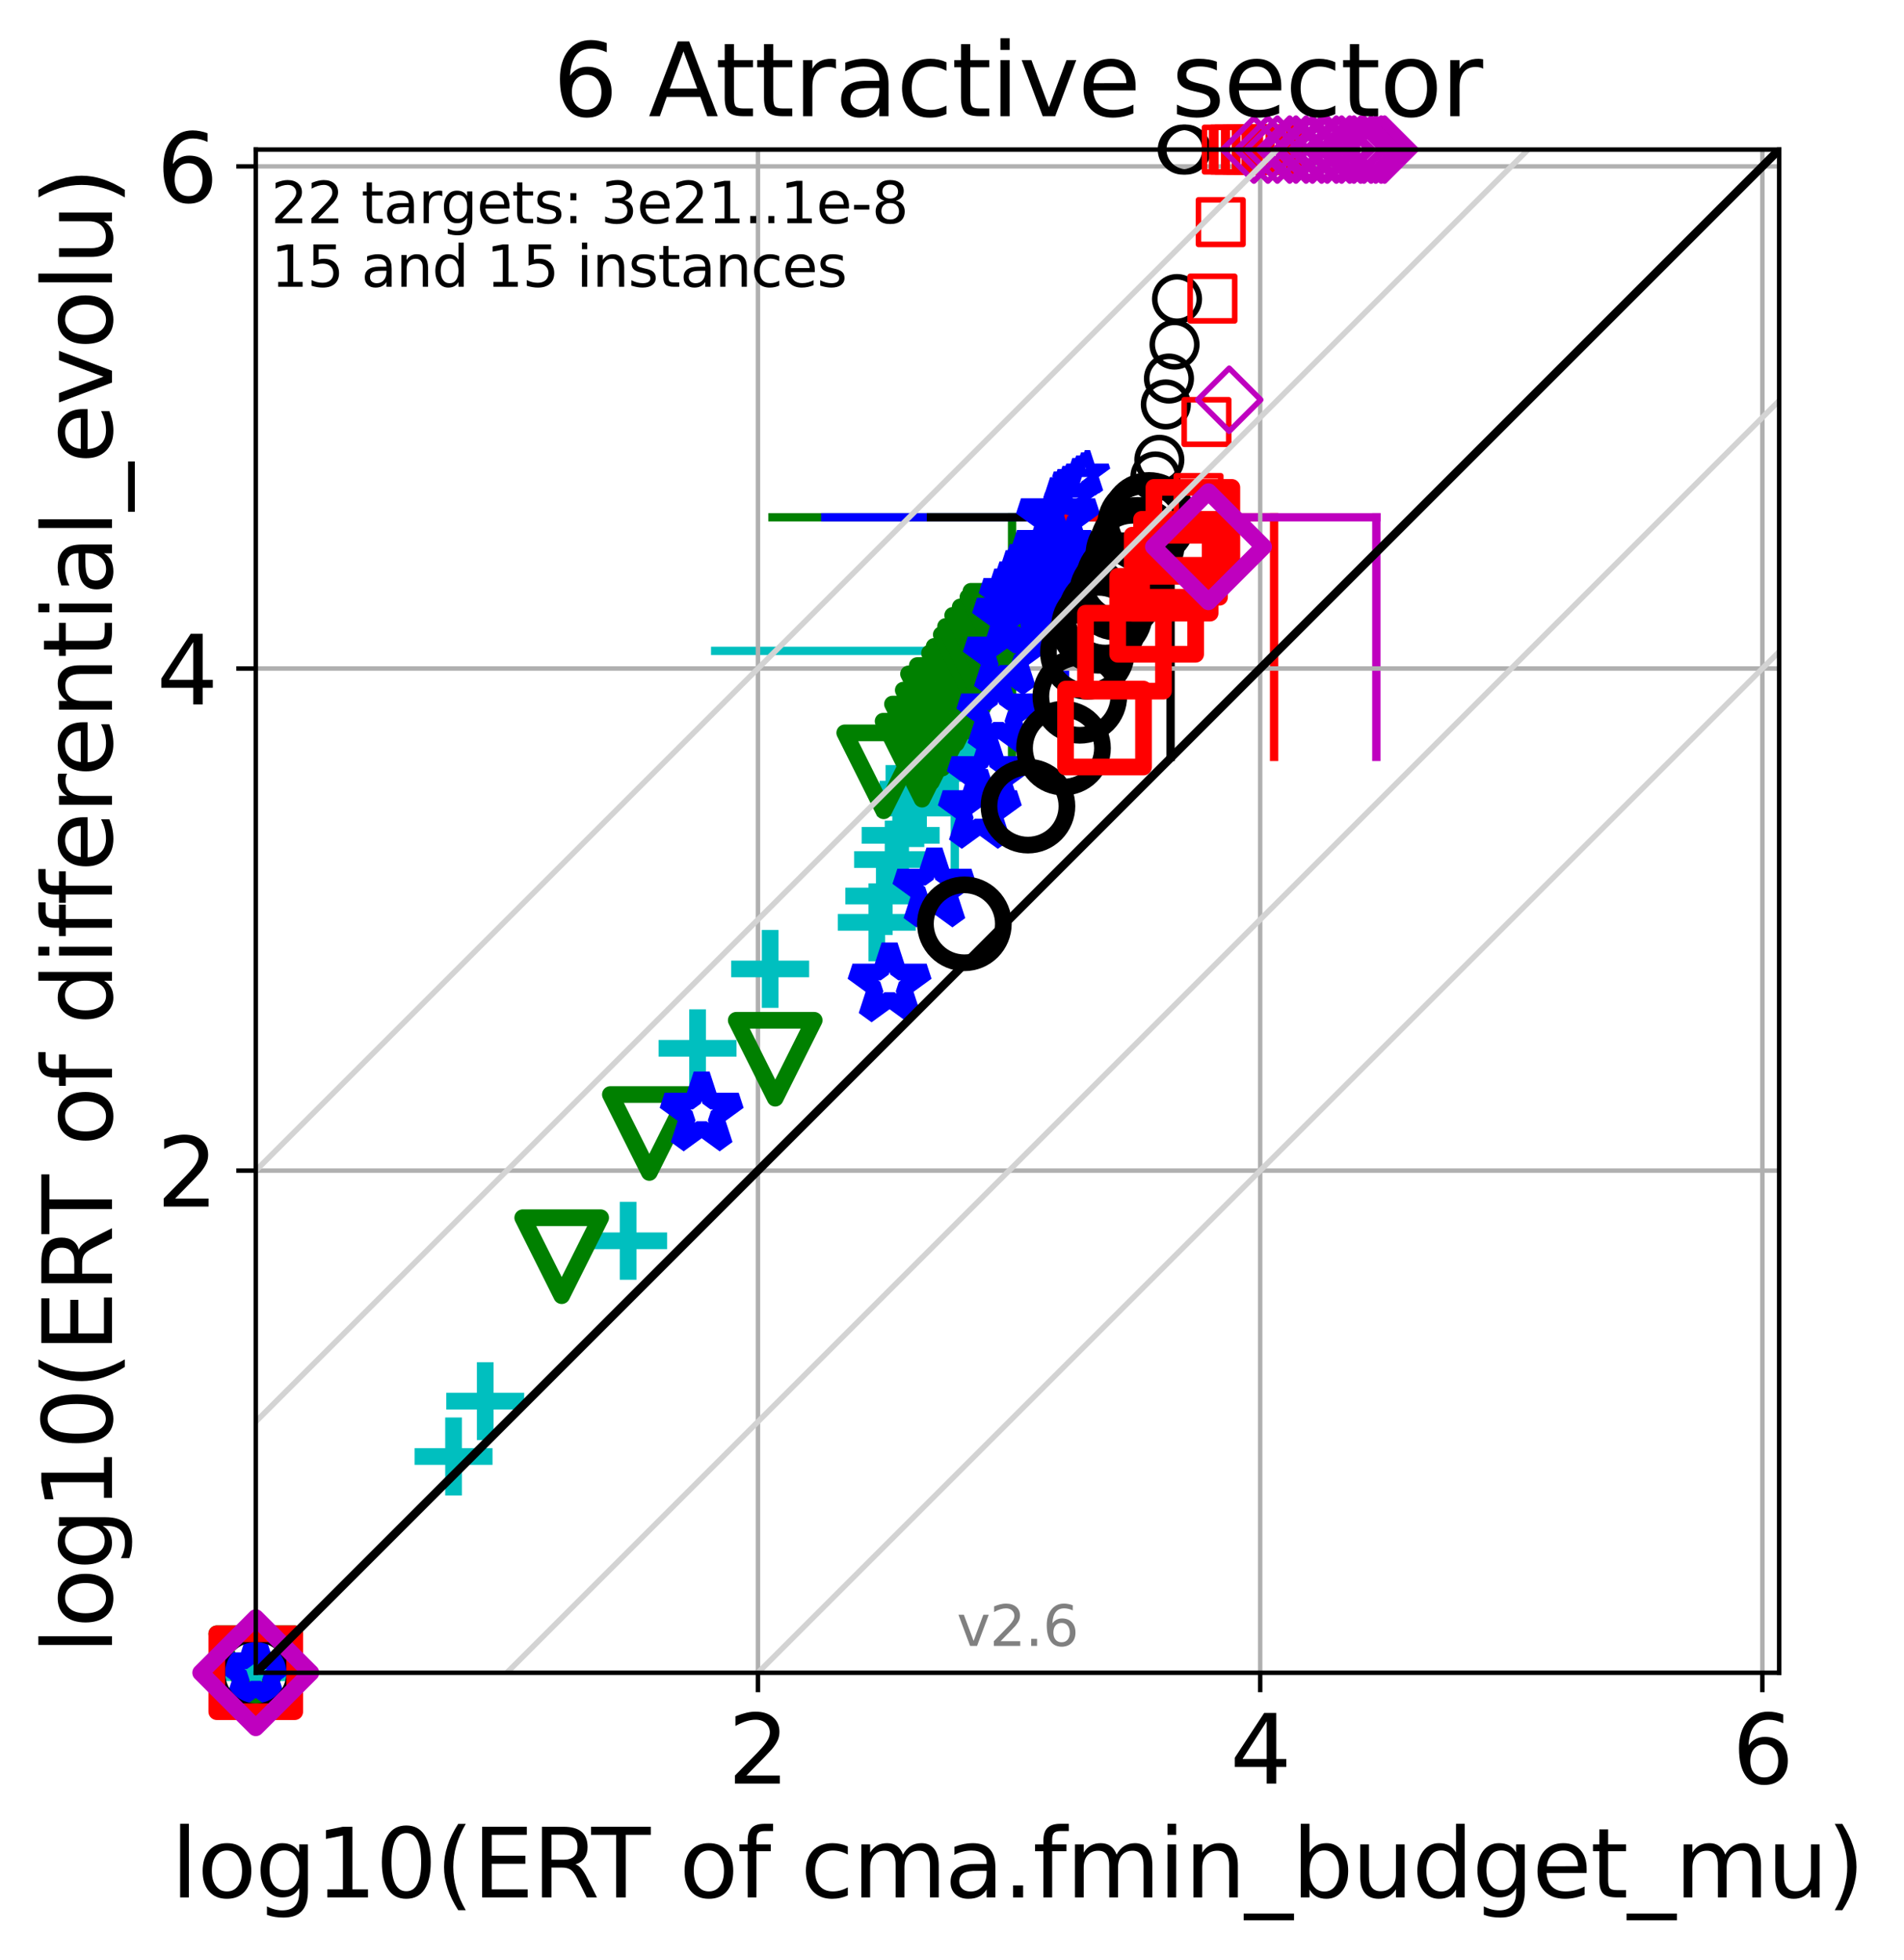 <?xml version="1.0" encoding="utf-8" standalone="no"?>
<!DOCTYPE svg PUBLIC "-//W3C//DTD SVG 1.1//EN"
  "http://www.w3.org/Graphics/SVG/1.1/DTD/svg11.dtd">
<svg height="352.096pt" version="1.1" viewBox="0 0 342.006 352.096" width="342.006pt" xmlns="http://www.w3.org/2000/svg" xmlns:xlink="http://www.w3.org/1999/xlink">
 <defs>
  <style type="text/css">*{stroke-linecap:butt;stroke-linejoin:round;}</style>
 </defs>
 <g id="figure_1">
  <g id="patch_1">
   <path d="M 0 352.096 
L 342.006 352.096 
L 342.006 0 
L 0 0 
z
" style="fill:#ffffff;"/>
  </g>
  <g id="axes_1">
   <g id="patch_2">
    <path d="M 45.942 300.517 
L 319.582 300.517 
L 319.582 26.877 
L 45.942 26.877 
z
" style="fill:#ffffff;"/>
   </g>
   <g id="line2d_1">
    <path clip-path="url(#pa6aef5c598)" d="M 171.508 159.98 
L 171.508 116.94 
" style="fill:none;stroke:#00bfbf;stroke-linecap:square;stroke-width:1.5;"/>
   </g>
   <g id="line2d_2">
    <path clip-path="url(#pa6aef5c598)" d="M 128.467 116.94 
L 171.508 116.94 
" style="fill:none;stroke:#00bfbf;stroke-linecap:square;stroke-width:1.5;"/>
   </g>
   <g id="line2d_3">
    <path clip-path="url(#pa6aef5c598)" d="M 181.796 135.975 
L 181.796 92.935 
" style="fill:none;stroke:#008000;stroke-linecap:square;stroke-width:1.5;"/>
   </g>
   <g id="line2d_4">
    <path clip-path="url(#pa6aef5c598)" d="M 138.755 92.935 
L 181.796 92.935 
" style="fill:none;stroke:#008000;stroke-linecap:square;stroke-width:1.5;"/>
   </g>
   <g id="line2d_5">
    <path clip-path="url(#pa6aef5c598)" d="M 191.3 135.975 
L 191.3 92.935 
" style="fill:none;stroke:#0000ff;stroke-linecap:square;stroke-width:1.5;"/>
   </g>
   <g id="line2d_6">
    <path clip-path="url(#pa6aef5c598)" d="M 148.26 92.935 
L 191.3 92.935 
" style="fill:none;stroke:#0000ff;stroke-linecap:square;stroke-width:1.5;"/>
   </g>
   <g id="line2d_7">
    <path clip-path="url(#pa6aef5c598)" d="M 210.264 135.975 
L 210.264 92.935 
" style="fill:none;stroke:#000000;stroke-linecap:square;stroke-width:1.5;"/>
   </g>
   <g id="line2d_8">
    <path clip-path="url(#pa6aef5c598)" d="M 167.223 92.935 
L 210.264 92.935 
" style="fill:none;stroke:#000000;stroke-linecap:square;stroke-width:1.5;"/>
   </g>
   <g id="line2d_9">
    <path clip-path="url(#pa6aef5c598)" d="M 228.86 135.975 
L 228.86 92.935 
" style="fill:none;stroke:#ff0000;stroke-linecap:square;stroke-width:1.5;"/>
   </g>
   <g id="line2d_10">
    <path clip-path="url(#pa6aef5c598)" d="M 185.82 92.935 
L 228.86 92.935 
" style="fill:none;stroke:#ff0000;stroke-linecap:square;stroke-width:1.5;"/>
   </g>
   <g id="line2d_11">
    <path clip-path="url(#pa6aef5c598)" d="M 247.226 135.975 
L 247.226 92.935 
" style="fill:none;stroke:#bf00bf;stroke-linecap:square;stroke-width:1.5;"/>
   </g>
   <g id="line2d_12">
    <path clip-path="url(#pa6aef5c598)" d="M 204.186 92.935 
L 247.226 92.935 
" style="fill:none;stroke:#bf00bf;stroke-linecap:square;stroke-width:1.5;"/>
   </g>
   <g id="matplotlib.axis_1">
    <g id="xtick_1">
     <g id="line2d_13">
      <path clip-path="url(#pa6aef5c598)" d="M 136.15 300.517 
L 136.15 26.877 
" style="fill:none;stroke:#b0b0b0;stroke-linecap:square;stroke-width:0.8;"/>
     </g>
     <g id="line2d_14">
      <defs>
       <path d="M 0 0 
L 0 3.5 
" id="ma1430217e8" style="stroke:#000000;stroke-width:0.8;"/>
      </defs>
      <g>
       <use style="stroke:#000000;stroke-width:0.8;" x="136.15" xlink:href="#ma1430217e8" y="300.517"/>
      </g>
     </g>
     <g id="text_1">
      <!-- 2 -->
      <g transform="translate(130.742 320.435)scale(0.17 -0.17)">
       <defs>
        <path d="M 1228 531 
L 3431 531 
L 3431 0 
L 469 0 
L 469 531 
Q 828 903 1448 1529 
Q 2069 2156 2228 2338 
Q 2531 2678 2651 2914 
Q 2772 3150 2772 3378 
Q 2772 3750 2511 3984 
Q 2250 4219 1831 4219 
Q 1534 4219 1204 4116 
Q 875 4013 500 3803 
L 500 4441 
Q 881 4594 1212 4672 
Q 1544 4750 1819 4750 
Q 2544 4750 2975 4387 
Q 3406 4025 3406 3419 
Q 3406 3131 3298 2873 
Q 3191 2616 2906 2266 
Q 2828 2175 2409 1742 
Q 1991 1309 1228 531 
z
" id="DejaVuSans-32" transform="scale(0.016)"/>
       </defs>
       <use xlink:href="#DejaVuSans-32"/>
      </g>
     </g>
    </g>
    <g id="xtick_2">
     <g id="line2d_15">
      <path clip-path="url(#pa6aef5c598)" d="M 226.359 300.517 
L 226.359 26.877 
" style="fill:none;stroke:#b0b0b0;stroke-linecap:square;stroke-width:0.8;"/>
     </g>
     <g id="line2d_16">
      <g>
       <use style="stroke:#000000;stroke-width:0.8;" x="226.359" xlink:href="#ma1430217e8" y="300.517"/>
      </g>
     </g>
     <g id="text_2">
      <!-- 4 -->
      <g transform="translate(220.951 320.435)scale(0.17 -0.17)">
       <defs>
        <path d="M 2419 4116 
L 825 1625 
L 2419 1625 
L 2419 4116 
z
M 2253 4666 
L 3047 4666 
L 3047 1625 
L 3713 1625 
L 3713 1100 
L 3047 1100 
L 3047 0 
L 2419 0 
L 2419 1100 
L 313 1100 
L 313 1709 
L 2253 4666 
z
" id="DejaVuSans-34" transform="scale(0.016)"/>
       </defs>
       <use xlink:href="#DejaVuSans-34"/>
      </g>
     </g>
    </g>
    <g id="xtick_3">
     <g id="line2d_17">
      <path clip-path="url(#pa6aef5c598)" d="M 316.567 300.517 
L 316.567 26.877 
" style="fill:none;stroke:#b0b0b0;stroke-linecap:square;stroke-width:0.8;"/>
     </g>
     <g id="line2d_18">
      <g>
       <use style="stroke:#000000;stroke-width:0.8;" x="316.567" xlink:href="#ma1430217e8" y="300.517"/>
      </g>
     </g>
     <g id="text_3">
      <!-- 6 -->
      <g transform="translate(311.159 320.435)scale(0.17 -0.17)">
       <defs>
        <path d="M 2113 2584 
Q 1688 2584 1439 2293 
Q 1191 2003 1191 1497 
Q 1191 994 1439 701 
Q 1688 409 2113 409 
Q 2538 409 2786 701 
Q 3034 994 3034 1497 
Q 3034 2003 2786 2293 
Q 2538 2584 2113 2584 
z
M 3366 4563 
L 3366 3988 
Q 3128 4100 2886 4159 
Q 2644 4219 2406 4219 
Q 1781 4219 1451 3797 
Q 1122 3375 1075 2522 
Q 1259 2794 1537 2939 
Q 1816 3084 2150 3084 
Q 2853 3084 3261 2657 
Q 3669 2231 3669 1497 
Q 3669 778 3244 343 
Q 2819 -91 2113 -91 
Q 1303 -91 875 529 
Q 447 1150 447 2328 
Q 447 3434 972 4092 
Q 1497 4750 2381 4750 
Q 2619 4750 2861 4703 
Q 3103 4656 3366 4563 
z
" id="DejaVuSans-36" transform="scale(0.016)"/>
       </defs>
       <use xlink:href="#DejaVuSans-36"/>
      </g>
     </g>
    </g>
    <g id="text_4">
     <!-- log10(ERT of cma.fmin_budget_mu) -->
     <g transform="translate(30.718 340.887)scale(0.17 -0.17)">
      <defs>
       <path d="M 603 4863 
L 1178 4863 
L 1178 0 
L 603 0 
L 603 4863 
z
" id="DejaVuSans-6c" transform="scale(0.016)"/>
       <path d="M 1959 3097 
Q 1497 3097 1228 2736 
Q 959 2375 959 1747 
Q 959 1119 1226 758 
Q 1494 397 1959 397 
Q 2419 397 2687 759 
Q 2956 1122 2956 1747 
Q 2956 2369 2687 2733 
Q 2419 3097 1959 3097 
z
M 1959 3584 
Q 2709 3584 3137 3096 
Q 3566 2609 3566 1747 
Q 3566 888 3137 398 
Q 2709 -91 1959 -91 
Q 1206 -91 779 398 
Q 353 888 353 1747 
Q 353 2609 779 3096 
Q 1206 3584 1959 3584 
z
" id="DejaVuSans-6f" transform="scale(0.016)"/>
       <path d="M 2906 1791 
Q 2906 2416 2648 2759 
Q 2391 3103 1925 3103 
Q 1463 3103 1205 2759 
Q 947 2416 947 1791 
Q 947 1169 1205 825 
Q 1463 481 1925 481 
Q 2391 481 2648 825 
Q 2906 1169 2906 1791 
z
M 3481 434 
Q 3481 -459 3084 -895 
Q 2688 -1331 1869 -1331 
Q 1566 -1331 1297 -1286 
Q 1028 -1241 775 -1147 
L 775 -588 
Q 1028 -725 1275 -790 
Q 1522 -856 1778 -856 
Q 2344 -856 2625 -561 
Q 2906 -266 2906 331 
L 2906 616 
Q 2728 306 2450 153 
Q 2172 0 1784 0 
Q 1141 0 747 490 
Q 353 981 353 1791 
Q 353 2603 747 3093 
Q 1141 3584 1784 3584 
Q 2172 3584 2450 3431 
Q 2728 3278 2906 2969 
L 2906 3500 
L 3481 3500 
L 3481 434 
z
" id="DejaVuSans-67" transform="scale(0.016)"/>
       <path d="M 794 531 
L 1825 531 
L 1825 4091 
L 703 3866 
L 703 4441 
L 1819 4666 
L 2450 4666 
L 2450 531 
L 3481 531 
L 3481 0 
L 794 0 
L 794 531 
z
" id="DejaVuSans-31" transform="scale(0.016)"/>
       <path d="M 2034 4250 
Q 1547 4250 1301 3770 
Q 1056 3291 1056 2328 
Q 1056 1369 1301 889 
Q 1547 409 2034 409 
Q 2525 409 2770 889 
Q 3016 1369 3016 2328 
Q 3016 3291 2770 3770 
Q 2525 4250 2034 4250 
z
M 2034 4750 
Q 2819 4750 3233 4129 
Q 3647 3509 3647 2328 
Q 3647 1150 3233 529 
Q 2819 -91 2034 -91 
Q 1250 -91 836 529 
Q 422 1150 422 2328 
Q 422 3509 836 4129 
Q 1250 4750 2034 4750 
z
" id="DejaVuSans-30" transform="scale(0.016)"/>
       <path d="M 1984 4856 
Q 1566 4138 1362 3434 
Q 1159 2731 1159 2009 
Q 1159 1288 1364 580 
Q 1569 -128 1984 -844 
L 1484 -844 
Q 1016 -109 783 600 
Q 550 1309 550 2009 
Q 550 2706 781 3412 
Q 1013 4119 1484 4856 
L 1984 4856 
z
" id="DejaVuSans-28" transform="scale(0.016)"/>
       <path d="M 628 4666 
L 3578 4666 
L 3578 4134 
L 1259 4134 
L 1259 2753 
L 3481 2753 
L 3481 2222 
L 1259 2222 
L 1259 531 
L 3634 531 
L 3634 0 
L 628 0 
L 628 4666 
z
" id="DejaVuSans-45" transform="scale(0.016)"/>
       <path d="M 2841 2188 
Q 3044 2119 3236 1894 
Q 3428 1669 3622 1275 
L 4263 0 
L 3584 0 
L 2988 1197 
Q 2756 1666 2539 1819 
Q 2322 1972 1947 1972 
L 1259 1972 
L 1259 0 
L 628 0 
L 628 4666 
L 2053 4666 
Q 2853 4666 3247 4331 
Q 3641 3997 3641 3322 
Q 3641 2881 3436 2590 
Q 3231 2300 2841 2188 
z
M 1259 4147 
L 1259 2491 
L 2053 2491 
Q 2509 2491 2742 2702 
Q 2975 2913 2975 3322 
Q 2975 3731 2742 3939 
Q 2509 4147 2053 4147 
L 1259 4147 
z
" id="DejaVuSans-52" transform="scale(0.016)"/>
       <path d="M -19 4666 
L 3928 4666 
L 3928 4134 
L 2272 4134 
L 2272 0 
L 1638 0 
L 1638 4134 
L -19 4134 
L -19 4666 
z
" id="DejaVuSans-54" transform="scale(0.016)"/>
       <path id="DejaVuSans-20" transform="scale(0.016)"/>
       <path d="M 2375 4863 
L 2375 4384 
L 1825 4384 
Q 1516 4384 1395 4259 
Q 1275 4134 1275 3809 
L 1275 3500 
L 2222 3500 
L 2222 3053 
L 1275 3053 
L 1275 0 
L 697 0 
L 697 3053 
L 147 3053 
L 147 3500 
L 697 3500 
L 697 3744 
Q 697 4328 969 4595 
Q 1241 4863 1831 4863 
L 2375 4863 
z
" id="DejaVuSans-66" transform="scale(0.016)"/>
       <path d="M 3122 3366 
L 3122 2828 
Q 2878 2963 2633 3030 
Q 2388 3097 2138 3097 
Q 1578 3097 1268 2742 
Q 959 2388 959 1747 
Q 959 1106 1268 751 
Q 1578 397 2138 397 
Q 2388 397 2633 464 
Q 2878 531 3122 666 
L 3122 134 
Q 2881 22 2623 -34 
Q 2366 -91 2075 -91 
Q 1284 -91 818 406 
Q 353 903 353 1747 
Q 353 2603 823 3093 
Q 1294 3584 2113 3584 
Q 2378 3584 2631 3529 
Q 2884 3475 3122 3366 
z
" id="DejaVuSans-63" transform="scale(0.016)"/>
       <path d="M 3328 2828 
Q 3544 3216 3844 3400 
Q 4144 3584 4550 3584 
Q 5097 3584 5394 3201 
Q 5691 2819 5691 2113 
L 5691 0 
L 5113 0 
L 5113 2094 
Q 5113 2597 4934 2840 
Q 4756 3084 4391 3084 
Q 3944 3084 3684 2787 
Q 3425 2491 3425 1978 
L 3425 0 
L 2847 0 
L 2847 2094 
Q 2847 2600 2669 2842 
Q 2491 3084 2119 3084 
Q 1678 3084 1418 2786 
Q 1159 2488 1159 1978 
L 1159 0 
L 581 0 
L 581 3500 
L 1159 3500 
L 1159 2956 
Q 1356 3278 1631 3431 
Q 1906 3584 2284 3584 
Q 2666 3584 2933 3390 
Q 3200 3197 3328 2828 
z
" id="DejaVuSans-6d" transform="scale(0.016)"/>
       <path d="M 2194 1759 
Q 1497 1759 1228 1600 
Q 959 1441 959 1056 
Q 959 750 1161 570 
Q 1363 391 1709 391 
Q 2188 391 2477 730 
Q 2766 1069 2766 1631 
L 2766 1759 
L 2194 1759 
z
M 3341 1997 
L 3341 0 
L 2766 0 
L 2766 531 
Q 2569 213 2275 61 
Q 1981 -91 1556 -91 
Q 1019 -91 701 211 
Q 384 513 384 1019 
Q 384 1609 779 1909 
Q 1175 2209 1959 2209 
L 2766 2209 
L 2766 2266 
Q 2766 2663 2505 2880 
Q 2244 3097 1772 3097 
Q 1472 3097 1187 3025 
Q 903 2953 641 2809 
L 641 3341 
Q 956 3463 1253 3523 
Q 1550 3584 1831 3584 
Q 2591 3584 2966 3190 
Q 3341 2797 3341 1997 
z
" id="DejaVuSans-61" transform="scale(0.016)"/>
       <path d="M 684 794 
L 1344 794 
L 1344 0 
L 684 0 
L 684 794 
z
" id="DejaVuSans-2e" transform="scale(0.016)"/>
       <path d="M 603 3500 
L 1178 3500 
L 1178 0 
L 603 0 
L 603 3500 
z
M 603 4863 
L 1178 4863 
L 1178 4134 
L 603 4134 
L 603 4863 
z
" id="DejaVuSans-69" transform="scale(0.016)"/>
       <path d="M 3513 2113 
L 3513 0 
L 2938 0 
L 2938 2094 
Q 2938 2591 2744 2837 
Q 2550 3084 2163 3084 
Q 1697 3084 1428 2787 
Q 1159 2491 1159 1978 
L 1159 0 
L 581 0 
L 581 3500 
L 1159 3500 
L 1159 2956 
Q 1366 3272 1645 3428 
Q 1925 3584 2291 3584 
Q 2894 3584 3203 3211 
Q 3513 2838 3513 2113 
z
" id="DejaVuSans-6e" transform="scale(0.016)"/>
       <path d="M 3263 -1063 
L 3263 -1509 
L -63 -1509 
L -63 -1063 
L 3263 -1063 
z
" id="DejaVuSans-5f" transform="scale(0.016)"/>
       <path d="M 3116 1747 
Q 3116 2381 2855 2742 
Q 2594 3103 2138 3103 
Q 1681 3103 1420 2742 
Q 1159 2381 1159 1747 
Q 1159 1113 1420 752 
Q 1681 391 2138 391 
Q 2594 391 2855 752 
Q 3116 1113 3116 1747 
z
M 1159 2969 
Q 1341 3281 1617 3432 
Q 1894 3584 2278 3584 
Q 2916 3584 3314 3078 
Q 3713 2572 3713 1747 
Q 3713 922 3314 415 
Q 2916 -91 2278 -91 
Q 1894 -91 1617 61 
Q 1341 213 1159 525 
L 1159 0 
L 581 0 
L 581 4863 
L 1159 4863 
L 1159 2969 
z
" id="DejaVuSans-62" transform="scale(0.016)"/>
       <path d="M 544 1381 
L 544 3500 
L 1119 3500 
L 1119 1403 
Q 1119 906 1312 657 
Q 1506 409 1894 409 
Q 2359 409 2629 706 
Q 2900 1003 2900 1516 
L 2900 3500 
L 3475 3500 
L 3475 0 
L 2900 0 
L 2900 538 
Q 2691 219 2414 64 
Q 2138 -91 1772 -91 
Q 1169 -91 856 284 
Q 544 659 544 1381 
z
M 1991 3584 
L 1991 3584 
z
" id="DejaVuSans-75" transform="scale(0.016)"/>
       <path d="M 2906 2969 
L 2906 4863 
L 3481 4863 
L 3481 0 
L 2906 0 
L 2906 525 
Q 2725 213 2448 61 
Q 2172 -91 1784 -91 
Q 1150 -91 751 415 
Q 353 922 353 1747 
Q 353 2572 751 3078 
Q 1150 3584 1784 3584 
Q 2172 3584 2448 3432 
Q 2725 3281 2906 2969 
z
M 947 1747 
Q 947 1113 1208 752 
Q 1469 391 1925 391 
Q 2381 391 2643 752 
Q 2906 1113 2906 1747 
Q 2906 2381 2643 2742 
Q 2381 3103 1925 3103 
Q 1469 3103 1208 2742 
Q 947 2381 947 1747 
z
" id="DejaVuSans-64" transform="scale(0.016)"/>
       <path d="M 3597 1894 
L 3597 1613 
L 953 1613 
Q 991 1019 1311 708 
Q 1631 397 2203 397 
Q 2534 397 2845 478 
Q 3156 559 3463 722 
L 3463 178 
Q 3153 47 2828 -22 
Q 2503 -91 2169 -91 
Q 1331 -91 842 396 
Q 353 884 353 1716 
Q 353 2575 817 3079 
Q 1281 3584 2069 3584 
Q 2775 3584 3186 3129 
Q 3597 2675 3597 1894 
z
M 3022 2063 
Q 3016 2534 2758 2815 
Q 2500 3097 2075 3097 
Q 1594 3097 1305 2825 
Q 1016 2553 972 2059 
L 3022 2063 
z
" id="DejaVuSans-65" transform="scale(0.016)"/>
       <path d="M 1172 4494 
L 1172 3500 
L 2356 3500 
L 2356 3053 
L 1172 3053 
L 1172 1153 
Q 1172 725 1289 603 
Q 1406 481 1766 481 
L 2356 481 
L 2356 0 
L 1766 0 
Q 1100 0 847 248 
Q 594 497 594 1153 
L 594 3053 
L 172 3053 
L 172 3500 
L 594 3500 
L 594 4494 
L 1172 4494 
z
" id="DejaVuSans-74" transform="scale(0.016)"/>
       <path d="M 513 4856 
L 1013 4856 
Q 1481 4119 1714 3412 
Q 1947 2706 1947 2009 
Q 1947 1309 1714 600 
Q 1481 -109 1013 -844 
L 513 -844 
Q 928 -128 1133 580 
Q 1338 1288 1338 2009 
Q 1338 2731 1133 3434 
Q 928 4138 513 4856 
z
" id="DejaVuSans-29" transform="scale(0.016)"/>
      </defs>
      <use xlink:href="#DejaVuSans-6c"/>
      <use x="27.783" xlink:href="#DejaVuSans-6f"/>
      <use x="88.965" xlink:href="#DejaVuSans-67"/>
      <use x="152.441" xlink:href="#DejaVuSans-31"/>
      <use x="216.064" xlink:href="#DejaVuSans-30"/>
      <use x="279.688" xlink:href="#DejaVuSans-28"/>
      <use x="318.701" xlink:href="#DejaVuSans-45"/>
      <use x="381.885" xlink:href="#DejaVuSans-52"/>
      <use x="444.117" xlink:href="#DejaVuSans-54"/>
      <use x="505.201" xlink:href="#DejaVuSans-20"/>
      <use x="536.988" xlink:href="#DejaVuSans-6f"/>
      <use x="598.17" xlink:href="#DejaVuSans-66"/>
      <use x="633.375" xlink:href="#DejaVuSans-20"/>
      <use x="665.162" xlink:href="#DejaVuSans-63"/>
      <use x="720.143" xlink:href="#DejaVuSans-6d"/>
      <use x="817.555" xlink:href="#DejaVuSans-61"/>
      <use x="878.834" xlink:href="#DejaVuSans-2e"/>
      <use x="910.621" xlink:href="#DejaVuSans-66"/>
      <use x="945.826" xlink:href="#DejaVuSans-6d"/>
      <use x="1043.238" xlink:href="#DejaVuSans-69"/>
      <use x="1071.021" xlink:href="#DejaVuSans-6e"/>
      <use x="1134.4" xlink:href="#DejaVuSans-5f"/>
      <use x="1184.4" xlink:href="#DejaVuSans-62"/>
      <use x="1247.877" xlink:href="#DejaVuSans-75"/>
      <use x="1311.256" xlink:href="#DejaVuSans-64"/>
      <use x="1374.732" xlink:href="#DejaVuSans-67"/>
      <use x="1438.209" xlink:href="#DejaVuSans-65"/>
      <use x="1499.732" xlink:href="#DejaVuSans-74"/>
      <use x="1538.941" xlink:href="#DejaVuSans-5f"/>
      <use x="1588.941" xlink:href="#DejaVuSans-6d"/>
      <use x="1686.354" xlink:href="#DejaVuSans-75"/>
      <use x="1749.732" xlink:href="#DejaVuSans-29"/>
     </g>
    </g>
   </g>
   <g id="matplotlib.axis_2">
    <g id="ytick_1">
     <g id="line2d_19">
      <path clip-path="url(#pa6aef5c598)" d="M 45.942 210.309 
L 319.582 210.309 
" style="fill:none;stroke:#b0b0b0;stroke-linecap:square;stroke-width:0.8;"/>
     </g>
     <g id="line2d_20">
      <defs>
       <path d="M 0 0 
L -3.5 0 
" id="m1d45b699df" style="stroke:#000000;stroke-width:0.8;"/>
      </defs>
      <g>
       <use style="stroke:#000000;stroke-width:0.8;" x="45.942" xlink:href="#m1d45b699df" y="210.309"/>
      </g>
     </g>
     <g id="text_5">
      <!-- 2 -->
      <g transform="translate(28.126 216.767)scale(0.17 -0.17)">
       <use xlink:href="#DejaVuSans-32"/>
      </g>
     </g>
    </g>
    <g id="ytick_2">
     <g id="line2d_21">
      <path clip-path="url(#pa6aef5c598)" d="M 45.942 120.1 
L 319.582 120.1 
" style="fill:none;stroke:#b0b0b0;stroke-linecap:square;stroke-width:0.8;"/>
     </g>
     <g id="line2d_22">
      <g>
       <use style="stroke:#000000;stroke-width:0.8;" x="45.942" xlink:href="#m1d45b699df" y="120.1"/>
      </g>
     </g>
     <g id="text_6">
      <!-- 4 -->
      <g transform="translate(28.126 126.559)scale(0.17 -0.17)">
       <use xlink:href="#DejaVuSans-34"/>
      </g>
     </g>
    </g>
    <g id="ytick_3">
     <g id="line2d_23">
      <path clip-path="url(#pa6aef5c598)" d="M 45.942 29.892 
L 319.582 29.892 
" style="fill:none;stroke:#b0b0b0;stroke-linecap:square;stroke-width:0.8;"/>
     </g>
     <g id="line2d_24">
      <g>
       <use style="stroke:#000000;stroke-width:0.8;" x="45.942" xlink:href="#m1d45b699df" y="29.892"/>
      </g>
     </g>
     <g id="text_7">
      <!-- 6 -->
      <g transform="translate(28.126 36.35)scale(0.17 -0.17)">
       <use xlink:href="#DejaVuSans-36"/>
      </g>
     </g>
    </g>
    <g id="text_8">
     <!-- log10(ERT of differential_evolu) -->
     <g transform="translate(20.117 297.17)rotate(-90)scale(0.17 -0.17)">
      <defs>
       <path d="M 2631 2963 
Q 2534 3019 2420 3045 
Q 2306 3072 2169 3072 
Q 1681 3072 1420 2755 
Q 1159 2438 1159 1844 
L 1159 0 
L 581 0 
L 581 3500 
L 1159 3500 
L 1159 2956 
Q 1341 3275 1631 3429 
Q 1922 3584 2338 3584 
Q 2397 3584 2469 3576 
Q 2541 3569 2628 3553 
L 2631 2963 
z
" id="DejaVuSans-72" transform="scale(0.016)"/>
       <path d="M 191 3500 
L 800 3500 
L 1894 563 
L 2988 3500 
L 3597 3500 
L 2284 0 
L 1503 0 
L 191 3500 
z
" id="DejaVuSans-76" transform="scale(0.016)"/>
      </defs>
      <use xlink:href="#DejaVuSans-6c"/>
      <use x="27.783" xlink:href="#DejaVuSans-6f"/>
      <use x="88.965" xlink:href="#DejaVuSans-67"/>
      <use x="152.441" xlink:href="#DejaVuSans-31"/>
      <use x="216.064" xlink:href="#DejaVuSans-30"/>
      <use x="279.688" xlink:href="#DejaVuSans-28"/>
      <use x="318.701" xlink:href="#DejaVuSans-45"/>
      <use x="381.885" xlink:href="#DejaVuSans-52"/>
      <use x="444.117" xlink:href="#DejaVuSans-54"/>
      <use x="505.201" xlink:href="#DejaVuSans-20"/>
      <use x="536.988" xlink:href="#DejaVuSans-6f"/>
      <use x="598.17" xlink:href="#DejaVuSans-66"/>
      <use x="633.375" xlink:href="#DejaVuSans-20"/>
      <use x="665.162" xlink:href="#DejaVuSans-64"/>
      <use x="728.639" xlink:href="#DejaVuSans-69"/>
      <use x="756.422" xlink:href="#DejaVuSans-66"/>
      <use x="791.627" xlink:href="#DejaVuSans-66"/>
      <use x="826.832" xlink:href="#DejaVuSans-65"/>
      <use x="888.355" xlink:href="#DejaVuSans-72"/>
      <use x="927.219" xlink:href="#DejaVuSans-65"/>
      <use x="988.742" xlink:href="#DejaVuSans-6e"/>
      <use x="1052.121" xlink:href="#DejaVuSans-74"/>
      <use x="1091.33" xlink:href="#DejaVuSans-69"/>
      <use x="1119.113" xlink:href="#DejaVuSans-61"/>
      <use x="1180.393" xlink:href="#DejaVuSans-6c"/>
      <use x="1208.176" xlink:href="#DejaVuSans-5f"/>
      <use x="1258.176" xlink:href="#DejaVuSans-65"/>
      <use x="1319.699" xlink:href="#DejaVuSans-76"/>
      <use x="1378.879" xlink:href="#DejaVuSans-6f"/>
      <use x="1440.061" xlink:href="#DejaVuSans-6c"/>
      <use x="1467.844" xlink:href="#DejaVuSans-75"/>
      <use x="1531.223" xlink:href="#DejaVuSans-29"/>
     </g>
    </g>
   </g>
   <g id="line2d_25">
    <defs>
     <path d="M -7 0 
L 7 0 
M 0 7 
L 0 -7 
" id="m5e222dee52" style="stroke:#00bfbf;stroke-width:3;"/>
    </defs>
    <g>
     <use style="fill-opacity:0;stroke:#00bfbf;stroke-width:3;" x="45.942" xlink:href="#m5e222dee52" y="300.517"/>
     <use style="fill-opacity:0;stroke:#00bfbf;stroke-width:3;" x="81.47" xlink:href="#m5e222dee52" y="261.667"/>
     <use style="fill-opacity:0;stroke:#00bfbf;stroke-width:3;" x="87.159" xlink:href="#m5e222dee52" y="251.733"/>
     <use style="fill-opacity:0;stroke:#00bfbf;stroke-width:3;" x="112.826" xlink:href="#m5e222dee52" y="222.918"/>
     <use style="fill-opacity:0;stroke:#00bfbf;stroke-width:3;" x="125.299" xlink:href="#m5e222dee52" y="188.337"/>
     <use style="fill-opacity:0;stroke:#00bfbf;stroke-width:3;" x="138.343" xlink:href="#m5e222dee52" y="174.076"/>
     <use style="fill-opacity:0;stroke:#00bfbf;stroke-width:3;" x="157.498" xlink:href="#m5e222dee52" y="165.711"/>
     <use style="fill-opacity:0;stroke:#00bfbf;stroke-width:3;" x="158.843" xlink:href="#m5e222dee52" y="160.979"/>
     <use style="fill-opacity:0;stroke:#00bfbf;stroke-width:3;" x="160.422" xlink:href="#m5e222dee52" y="154.428"/>
     <use style="fill-opacity:0;stroke:#00bfbf;stroke-width:3;" x="161.779" xlink:href="#m5e222dee52" y="150.078"/>
     <use style="fill-opacity:0;stroke:#00bfbf;stroke-width:3;" x="164.528" xlink:href="#m5e222dee52" y="145.179"/>
     <use style="fill-opacity:0;stroke:#00bfbf;stroke-width:3;" x="164.988" xlink:href="#m5e222dee52" y="141.777"/>
     <use style="fill-opacity:0;stroke:#00bfbf;stroke-width:3;" x="166.065" xlink:href="#m5e222dee52" y="138.954"/>
     <use style="fill-opacity:0;stroke:#00bfbf;stroke-width:3;" x="167.935" xlink:href="#m5e222dee52" y="137.056"/>
     <use style="fill-opacity:0;stroke:#00bfbf;stroke-width:3;" x="169.157" xlink:href="#m5e222dee52" y="135.001"/>
     <use style="fill-opacity:0;stroke:#00bfbf;stroke-width:3;" x="170.08" xlink:href="#m5e222dee52" y="133.585"/>
     <use style="fill-opacity:0;stroke:#00bfbf;stroke-width:3;" x="170.865" xlink:href="#m5e222dee52" y="131.47"/>
    </g>
   </g>
   <g id="line2d_26">
    <defs>
     <path d="M -4 0 
L 4 0 
M 0 4 
L 0 -4 
" id="m99472d91c5" style="stroke:#00bfbf;"/>
    </defs>
    <g>
     <use style="fill-opacity:0;stroke:#00bfbf;" x="171.528" xlink:href="#m99472d91c5" y="130.272"/>
     <use style="fill-opacity:0;stroke:#00bfbf;" x="172.699" xlink:href="#m99472d91c5" y="128.364"/>
     <use style="fill-opacity:0;stroke:#00bfbf;" x="172.97" xlink:href="#m99472d91c5" y="127.453"/>
     <use style="fill-opacity:0;stroke:#00bfbf;" x="173.829" xlink:href="#m99472d91c5" y="126.235"/>
     <use style="fill-opacity:0;stroke:#00bfbf;" x="174.82" xlink:href="#m99472d91c5" y="124.463"/>
    </g>
   </g>
   <g id="line2d_27">
    <defs>
     <path d="M -0 7 
L 7 -7 
L -7 -7 
z
" id="m8dd1dc7970" style="stroke:#008000;stroke-linejoin:miter;stroke-width:3;"/>
    </defs>
    <g>
     <use style="fill-opacity:0;stroke:#008000;stroke-linejoin:miter;stroke-width:3;" x="45.942" xlink:href="#m8dd1dc7970" y="300.517"/>
     <use style="fill-opacity:0;stroke:#008000;stroke-linejoin:miter;stroke-width:3;" x="100.895" xlink:href="#m8dd1dc7970" y="225.777"/>
     <use style="fill-opacity:0;stroke:#008000;stroke-linejoin:miter;stroke-width:3;" x="116.639" xlink:href="#m8dd1dc7970" y="203.643"/>
     <use style="fill-opacity:0;stroke:#008000;stroke-linejoin:miter;stroke-width:3;" x="139.25" xlink:href="#m8dd1dc7970" y="190.304"/>
     <use style="fill-opacity:0;stroke:#008000;stroke-linejoin:miter;stroke-width:3;" x="158.738" xlink:href="#m8dd1dc7970" y="138.661"/>
     <use style="fill-opacity:0;stroke:#008000;stroke-linejoin:miter;stroke-width:3;" x="165.629" xlink:href="#m8dd1dc7970" y="136.573"/>
     <use style="fill-opacity:0;stroke:#008000;stroke-linejoin:miter;stroke-width:3;" x="167.311" xlink:href="#m8dd1dc7970" y="133.494"/>
     <use style="fill-opacity:0;stroke:#008000;stroke-linejoin:miter;stroke-width:3;" x="169.252" xlink:href="#m8dd1dc7970" y="130.992"/>
     <use style="fill-opacity:0;stroke:#008000;stroke-linejoin:miter;stroke-width:3;" x="170.192" xlink:href="#m8dd1dc7970" y="128.069"/>
     <use style="fill-opacity:0;stroke:#008000;stroke-linejoin:miter;stroke-width:3;" x="171.768" xlink:href="#m8dd1dc7970" y="126.571"/>
     <use style="fill-opacity:0;stroke:#008000;stroke-linejoin:miter;stroke-width:3;" x="173.961" xlink:href="#m8dd1dc7970" y="124.332"/>
     <use style="fill-opacity:0;stroke:#008000;stroke-linejoin:miter;stroke-width:3;" x="174.803" xlink:href="#m8dd1dc7970" y="123.128"/>
     <use style="fill-opacity:0;stroke:#008000;stroke-linejoin:miter;stroke-width:3;" x="176.078" xlink:href="#m8dd1dc7970" y="121.023"/>
     <use style="fill-opacity:0;stroke:#008000;stroke-linejoin:miter;stroke-width:3;" x="176.847" xlink:href="#m8dd1dc7970" y="119.553"/>
     <use style="fill-opacity:0;stroke:#008000;stroke-linejoin:miter;stroke-width:3;" x="178.126" xlink:href="#m8dd1dc7970" y="117.556"/>
     <use style="fill-opacity:0;stroke:#008000;stroke-linejoin:miter;stroke-width:3;" x="179.482" xlink:href="#m8dd1dc7970" y="116.039"/>
     <use style="fill-opacity:0;stroke:#008000;stroke-linejoin:miter;stroke-width:3;" x="180.864" xlink:href="#m8dd1dc7970" y="114.281"/>
     <use style="fill-opacity:0;stroke:#008000;stroke-linejoin:miter;stroke-width:3;" x="181.403" xlink:href="#m8dd1dc7970" y="113.232"/>
    </g>
   </g>
   <g id="line2d_28">
    <defs>
     <path d="M -0 4 
L 4 -4 
L -4 -4 
z
" id="mf8edc2e69d" style="stroke:#008000;stroke-linejoin:miter;"/>
    </defs>
    <g>
     <use style="fill-opacity:0;stroke:#008000;stroke-linejoin:miter;" x="182.552" xlink:href="#mf8edc2e69d" y="111.295"/>
     <use style="fill-opacity:0;stroke:#008000;stroke-linejoin:miter;" x="183.547" xlink:href="#mf8edc2e69d" y="110.025"/>
     <use style="fill-opacity:0;stroke:#008000;stroke-linejoin:miter;" x="184.21" xlink:href="#mf8edc2e69d" y="106.006"/>
     <use style="fill-opacity:0;stroke:#008000;stroke-linejoin:miter;" x="184.828" xlink:href="#mf8edc2e69d" y="105.085"/>
    </g>
   </g>
   <g id="line2d_29">
    <defs>
     <path d="M 0 -7 
L -1.572 -2.163 
L -6.657 -2.163 
L -2.543 0.826 
L -4.114 5.663 
L -0 2.674 
L 4.114 5.663 
L 2.543 0.826 
L 6.657 -2.163 
L 1.572 -2.163 
z
" id="m86264f6d63" style="stroke:#0000ff;stroke-linejoin:bevel;stroke-width:3;"/>
    </defs>
    <g>
     <use style="fill-opacity:0;stroke:#0000ff;stroke-linejoin:bevel;stroke-width:3;" x="45.942" xlink:href="#m86264f6d63" y="300.517"/>
     <use style="fill-opacity:0;stroke:#0000ff;stroke-linejoin:bevel;stroke-width:3;" x="126.035" xlink:href="#m86264f6d63" y="199.976"/>
     <use style="fill-opacity:0;stroke:#0000ff;stroke-linejoin:bevel;stroke-width:3;" x="159.79" xlink:href="#m86264f6d63" y="176.79"/>
     <use style="fill-opacity:0;stroke:#0000ff;stroke-linejoin:bevel;stroke-width:3;" x="167.845" xlink:href="#m86264f6d63" y="159.739"/>
     <use style="fill-opacity:0;stroke:#0000ff;stroke-linejoin:bevel;stroke-width:3;" x="176.001" xlink:href="#m86264f6d63" y="145.631"/>
     <use style="fill-opacity:0;stroke:#0000ff;stroke-linejoin:bevel;stroke-width:3;" x="177.605" xlink:href="#m86264f6d63" y="139.509"/>
     <use style="fill-opacity:0;stroke:#0000ff;stroke-linejoin:bevel;stroke-width:3;" x="179.332" xlink:href="#m86264f6d63" y="128.248"/>
     <use style="fill-opacity:0;stroke:#0000ff;stroke-linejoin:bevel;stroke-width:3;" x="180.491" xlink:href="#m86264f6d63" y="118.027"/>
     <use style="fill-opacity:0;stroke:#0000ff;stroke-linejoin:bevel;stroke-width:3;" x="182.145" xlink:href="#m86264f6d63" y="111.062"/>
     <use style="fill-opacity:0;stroke:#0000ff;stroke-linejoin:bevel;stroke-width:3;" x="183.323" xlink:href="#m86264f6d63" y="107.517"/>
     <use style="fill-opacity:0;stroke:#0000ff;stroke-linejoin:bevel;stroke-width:3;" x="185.264" xlink:href="#m86264f6d63" y="105.811"/>
     <use style="fill-opacity:0;stroke:#0000ff;stroke-linejoin:bevel;stroke-width:3;" x="186.184" xlink:href="#m86264f6d63" y="104.528"/>
     <use style="fill-opacity:0;stroke:#0000ff;stroke-linejoin:bevel;stroke-width:3;" x="187.31" xlink:href="#m86264f6d63" y="102.505"/>
     <use style="fill-opacity:0;stroke:#0000ff;stroke-linejoin:bevel;stroke-width:3;" x="188.035" xlink:href="#m86264f6d63" y="101.411"/>
     <use style="fill-opacity:0;stroke:#0000ff;stroke-linejoin:bevel;stroke-width:3;" x="189.335" xlink:href="#m86264f6d63" y="98.88"/>
     <use style="fill-opacity:0;stroke:#0000ff;stroke-linejoin:bevel;stroke-width:3;" x="190.048" xlink:href="#m86264f6d63" y="93.19"/>
    </g>
   </g>
   <g id="line2d_30">
    <defs>
     <path d="M 0 -4 
L -0.898 -1.236 
L -3.804 -1.236 
L -1.453 0.472 
L -2.351 3.236 
L -0 1.528 
L 2.351 3.236 
L 1.453 0.472 
L 3.804 -1.236 
L 0.898 -1.236 
z
" id="m1ff998cade" style="stroke:#0000ff;stroke-linejoin:bevel;"/>
    </defs>
    <g>
     <use style="fill-opacity:0;stroke:#0000ff;stroke-linejoin:bevel;" x="191.527" xlink:href="#m1ff998cade" y="90.145"/>
     <use style="fill-opacity:0;stroke:#0000ff;stroke-linejoin:bevel;" x="192.087" xlink:href="#m1ff998cade" y="89.6"/>
     <use style="fill-opacity:0;stroke:#0000ff;stroke-linejoin:bevel;" x="193.083" xlink:href="#m1ff998cade" y="86.44"/>
     <use style="fill-opacity:0;stroke:#0000ff;stroke-linejoin:bevel;" x="193.773" xlink:href="#m1ff998cade" y="85.994"/>
     <use style="fill-opacity:0;stroke:#0000ff;stroke-linejoin:bevel;" x="194.648" xlink:href="#m1ff998cade" y="85.428"/>
     <use style="fill-opacity:0;stroke:#0000ff;stroke-linejoin:bevel;" x="195.335" xlink:href="#m1ff998cade" y="85.011"/>
    </g>
   </g>
   <g id="line2d_31">
    <defs>
     <path d="M 0 7 
C 1.856 7 3.637 6.262 4.95 4.95 
C 6.262 3.637 7 1.856 7 0 
C 7 -1.856 6.262 -3.637 4.95 -4.95 
C 3.637 -6.262 1.856 -7 0 -7 
C -1.856 -7 -3.637 -6.262 -4.95 -4.95 
C -6.262 -3.637 -7 -1.856 -7 0 
C -7 1.856 -6.262 3.637 -4.95 4.95 
C -3.637 6.262 -1.856 7 0 7 
z
" id="mfa3dc5061c" style="stroke:#000000;stroke-width:3;"/>
    </defs>
    <g>
     <use style="fill-opacity:0;stroke:#000000;stroke-width:3;" x="45.942" xlink:href="#mfa3dc5061c" y="300.517"/>
     <use style="fill-opacity:0;stroke:#000000;stroke-width:3;" x="173.228" xlink:href="#mfa3dc5061c" y="165.97"/>
     <use style="fill-opacity:0;stroke:#000000;stroke-width:3;" x="184.647" xlink:href="#mfa3dc5061c" y="144.831"/>
     <use style="fill-opacity:0;stroke:#000000;stroke-width:3;" x="191.033" xlink:href="#mfa3dc5061c" y="134.409"/>
     <use style="fill-opacity:0;stroke:#000000;stroke-width:3;" x="193.965" xlink:href="#mfa3dc5061c" y="125.098"/>
     <use style="fill-opacity:0;stroke:#000000;stroke-width:3;" x="195.324" xlink:href="#mfa3dc5061c" y="117.197"/>
     <use style="fill-opacity:0;stroke:#000000;stroke-width:3;" x="197.323" xlink:href="#mfa3dc5061c" y="112.519"/>
     <use style="fill-opacity:0;stroke:#000000;stroke-width:3;" x="198.545" xlink:href="#mfa3dc5061c" y="110.328"/>
     <use style="fill-opacity:0;stroke:#000000;stroke-width:3;" x="200.549" xlink:href="#mfa3dc5061c" y="106.576"/>
     <use style="fill-opacity:0;stroke:#000000;stroke-width:3;" x="201.731" xlink:href="#mfa3dc5061c" y="104.155"/>
     <use style="fill-opacity:0;stroke:#000000;stroke-width:3;" x="203.491" xlink:href="#mfa3dc5061c" y="99.577"/>
     <use style="fill-opacity:0;stroke:#000000;stroke-width:3;" x="204.3" xlink:href="#mfa3dc5061c" y="97.798"/>
     <use style="fill-opacity:0;stroke:#000000;stroke-width:3;" x="205.581" xlink:href="#mfa3dc5061c" y="94.304"/>
     <use style="fill-opacity:0;stroke:#000000;stroke-width:3;" x="206.39" xlink:href="#mfa3dc5061c" y="93.318"/>
    </g>
   </g>
   <g id="line2d_32">
    <defs>
     <path d="M 0 4 
C 1.061 4 2.078 3.579 2.828 2.828 
C 3.579 2.078 4 1.061 4 0 
C 4 -1.061 3.579 -2.078 2.828 -2.828 
C 2.078 -3.579 1.061 -4 0 -4 
C -1.061 -4 -2.078 -3.579 -2.828 -2.828 
C -3.579 -2.078 -4 -1.061 -4 0 
C -4 1.061 -3.579 2.078 -2.828 2.828 
C -2.078 3.579 -1.061 4 0 4 
z
" id="m98d50f7155" style="stroke:#000000;"/>
    </defs>
    <g>
     <use style="fill-opacity:0;stroke:#000000;" x="207.547" xlink:href="#m98d50f7155" y="85.595"/>
     <use style="fill-opacity:0;stroke:#000000;" x="208.249" xlink:href="#m98d50f7155" y="82.609"/>
     <use style="fill-opacity:0;stroke:#000000;" x="209.412" xlink:href="#m98d50f7155" y="72.663"/>
     <use style="fill-opacity:0;stroke:#000000;" x="209.973" xlink:href="#m98d50f7155" y="68.007"/>
     <use style="fill-opacity:0;stroke:#000000;" x="210.975" xlink:href="#m98d50f7155" y="61.908"/>
     <use style="fill-opacity:0;stroke:#000000;" x="211.423" xlink:href="#m98d50f7155" y="53.726"/>
    </g>
   </g>
   <g id="line2d_33">
    <g>
     <use style="fill-opacity:0;stroke:#000000;" x="212.456" xlink:href="#m98d50f7155" y="26.877"/>
     <use style="fill-opacity:0;stroke:#000000;" x="213.033" xlink:href="#m98d50f7155" y="26.877"/>
    </g>
   </g>
   <g id="line2d_34">
    <defs>
     <path d="M -7 7 
L 7 7 
L 7 -7 
L -7 -7 
z
" id="maf860646c2" style="stroke:#ff0000;stroke-linejoin:miter;stroke-width:3;"/>
    </defs>
    <g>
     <use style="fill-opacity:0;stroke:#ff0000;stroke-linejoin:miter;stroke-width:3;" x="45.942" xlink:href="#maf860646c2" y="300.517"/>
     <use style="fill-opacity:0;stroke:#ff0000;stroke-linejoin:miter;stroke-width:3;" x="198.406" xlink:href="#maf860646c2" y="130.802"/>
     <use style="fill-opacity:0;stroke:#ff0000;stroke-linejoin:miter;stroke-width:3;" x="201.986" xlink:href="#maf860646c2" y="117.168"/>
     <use style="fill-opacity:0;stroke:#ff0000;stroke-linejoin:miter;stroke-width:3;" x="207.767" xlink:href="#maf860646c2" y="110.541"/>
     <use style="fill-opacity:0;stroke:#ff0000;stroke-linejoin:miter;stroke-width:3;" x="210.37" xlink:href="#maf860646c2" y="103.155"/>
     <use style="fill-opacity:0;stroke:#ff0000;stroke-linejoin:miter;stroke-width:3;" x="212.052" xlink:href="#maf860646c2" y="100.302"/>
     <use style="fill-opacity:0;stroke:#ff0000;stroke-linejoin:miter;stroke-width:3;" x="214.272" xlink:href="#maf860646c2" y="94.565"/>
    </g>
   </g>
   <g id="line2d_35">
    <defs>
     <path d="M -4 4 
L 4 4 
L 4 -4 
L -4 -4 
z
" id="mdbef272407" style="stroke:#ff0000;stroke-linejoin:miter;"/>
    </defs>
    <g>
     <use style="fill-opacity:0;stroke:#ff0000;stroke-linejoin:miter;" x="215.282" xlink:href="#mdbef272407" y="89.48"/>
     <use style="fill-opacity:0;stroke:#ff0000;stroke-linejoin:miter;" x="216.71" xlink:href="#mdbef272407" y="75.819"/>
     <use style="fill-opacity:0;stroke:#ff0000;stroke-linejoin:miter;" x="217.781" xlink:href="#mdbef272407" y="53.644"/>
     <use style="fill-opacity:0;stroke:#ff0000;stroke-linejoin:miter;" x="219.274" xlink:href="#mdbef272407" y="39.908"/>
    </g>
   </g>
   <g id="line2d_36">
    <g>
     <use style="fill-opacity:0;stroke:#ff0000;stroke-linejoin:miter;" x="220.358" xlink:href="#mdbef272407" y="26.877"/>
     <use style="fill-opacity:0;stroke:#ff0000;stroke-linejoin:miter;" x="221.643" xlink:href="#mdbef272407" y="26.877"/>
     <use style="fill-opacity:0;stroke:#ff0000;stroke-linejoin:miter;" x="222.384" xlink:href="#mdbef272407" y="26.877"/>
     <use style="fill-opacity:0;stroke:#ff0000;stroke-linejoin:miter;" x="223.813" xlink:href="#mdbef272407" y="26.877"/>
     <use style="fill-opacity:0;stroke:#ff0000;stroke-linejoin:miter;" x="224.456" xlink:href="#mdbef272407" y="26.877"/>
     <use style="fill-opacity:0;stroke:#ff0000;stroke-linejoin:miter;" x="225.745" xlink:href="#mdbef272407" y="26.877"/>
     <use style="fill-opacity:0;stroke:#ff0000;stroke-linejoin:miter;" x="226.331" xlink:href="#mdbef272407" y="26.877"/>
     <use style="fill-opacity:0;stroke:#ff0000;stroke-linejoin:miter;" x="227.496" xlink:href="#mdbef272407" y="26.877"/>
     <use style="fill-opacity:0;stroke:#ff0000;stroke-linejoin:miter;" x="228.202" xlink:href="#mdbef272407" y="26.877"/>
     <use style="fill-opacity:0;stroke:#ff0000;stroke-linejoin:miter;" x="229.124" xlink:href="#mdbef272407" y="26.877"/>
     <use style="fill-opacity:0;stroke:#ff0000;stroke-linejoin:miter;" x="229.865" xlink:href="#mdbef272407" y="26.877"/>
    </g>
   </g>
   <g id="line2d_37">
    <defs>
     <path d="M -0 9.899 
L 9.899 0 
L 0 -9.899 
L -9.899 -0 
z
" id="me41dd104cc" style="stroke:#bf00bf;stroke-linejoin:miter;stroke-width:3;"/>
    </defs>
    <g>
     <use style="fill-opacity:0;stroke:#bf00bf;stroke-linejoin:miter;stroke-width:3;" x="45.942" xlink:href="#me41dd104cc" y="300.517"/>
     <use style="fill-opacity:0;stroke:#bf00bf;stroke-linejoin:miter;stroke-width:3;" x="217.075" xlink:href="#me41dd104cc" y="98.224"/>
    </g>
   </g>
   <g id="line2d_38">
    <defs>
     <path d="M -0 5.657 
L 5.657 0 
L 0 -5.657 
L -5.657 -0 
z
" id="mc6cdf919fb" style="stroke:#bf00bf;stroke-linejoin:miter;"/>
    </defs>
    <g>
     <use style="fill-opacity:0;stroke:#bf00bf;stroke-linejoin:miter;" x="220.795" xlink:href="#mc6cdf919fb" y="71.823"/>
    </g>
   </g>
   <g id="line2d_39">
    <g>
     <use style="fill-opacity:0;stroke:#bf00bf;stroke-linejoin:miter;" x="225.238" xlink:href="#mc6cdf919fb" y="26.877"/>
     <use style="fill-opacity:0;stroke:#bf00bf;stroke-linejoin:miter;" x="227.749" xlink:href="#mc6cdf919fb" y="26.877"/>
     <use style="fill-opacity:0;stroke:#bf00bf;stroke-linejoin:miter;" x="229.442" xlink:href="#mc6cdf919fb" y="26.877"/>
     <use style="fill-opacity:0;stroke:#bf00bf;stroke-linejoin:miter;" x="231.653" xlink:href="#mc6cdf919fb" y="26.877"/>
     <use style="fill-opacity:0;stroke:#bf00bf;stroke-linejoin:miter;" x="232.785" xlink:href="#mc6cdf919fb" y="26.877"/>
     <use style="fill-opacity:0;stroke:#bf00bf;stroke-linejoin:miter;" x="234.599" xlink:href="#mc6cdf919fb" y="26.877"/>
     <use style="fill-opacity:0;stroke:#bf00bf;stroke-linejoin:miter;" x="235.752" xlink:href="#mc6cdf919fb" y="26.877"/>
     <use style="fill-opacity:0;stroke:#bf00bf;stroke-linejoin:miter;" x="237.393" xlink:href="#mc6cdf919fb" y="26.877"/>
     <use style="fill-opacity:0;stroke:#bf00bf;stroke-linejoin:miter;" x="238.414" xlink:href="#mc6cdf919fb" y="26.877"/>
     <use style="fill-opacity:0;stroke:#bf00bf;stroke-linejoin:miter;" x="240.037" xlink:href="#mc6cdf919fb" y="26.877"/>
     <use style="fill-opacity:0;stroke:#bf00bf;stroke-linejoin:miter;" x="240.991" xlink:href="#mc6cdf919fb" y="26.877"/>
     <use style="fill-opacity:0;stroke:#bf00bf;stroke-linejoin:miter;" x="242.442" xlink:href="#mc6cdf919fb" y="26.877"/>
     <use style="fill-opacity:0;stroke:#bf00bf;stroke-linejoin:miter;" x="243.195" xlink:href="#mc6cdf919fb" y="26.877"/>
     <use style="fill-opacity:0;stroke:#bf00bf;stroke-linejoin:miter;" x="244.422" xlink:href="#mc6cdf919fb" y="26.877"/>
     <use style="fill-opacity:0;stroke:#bf00bf;stroke-linejoin:miter;" x="245.008" xlink:href="#mc6cdf919fb" y="26.877"/>
     <use style="fill-opacity:0;stroke:#bf00bf;stroke-linejoin:miter;" x="246.287" xlink:href="#mc6cdf919fb" y="26.877"/>
     <use style="fill-opacity:0;stroke:#bf00bf;stroke-linejoin:miter;" x="247.118" xlink:href="#mc6cdf919fb" y="26.877"/>
     <use style="fill-opacity:0;stroke:#bf00bf;stroke-linejoin:miter;" x="248.092" xlink:href="#mc6cdf919fb" y="26.877"/>
     <use style="fill-opacity:0;stroke:#bf00bf;stroke-linejoin:miter;" x="248.708" xlink:href="#mc6cdf919fb" y="26.877"/>
    </g>
   </g>
   <g id="line2d_40">
    <path clip-path="url(#pa6aef5c598)" d="M 45.942 300.517 
L 319.582 26.877 
" style="fill:none;stroke:#000000;stroke-linecap:square;stroke-width:1.5;"/>
   </g>
   <g id="line2d_41">
    <path clip-path="url(#pa6aef5c598)" d="M 91.046 300.517 
L 343.006 48.558 
" style="fill:none;stroke:#d3d3d3;stroke-linecap:square;"/>
   </g>
   <g id="line2d_42">
    <path clip-path="url(#pa6aef5c598)" d="M 136.15 300.517 
L 343.006 93.662 
" style="fill:none;stroke:#d3d3d3;stroke-linecap:square;"/>
   </g>
   <g id="line2d_43">
    <path clip-path="url(#pa6aef5c598)" d="M 45.942 255.413 
L 302.355 -1 
" style="fill:none;stroke:#d3d3d3;stroke-linecap:square;"/>
   </g>
   <g id="line2d_44">
    <path clip-path="url(#pa6aef5c598)" d="M 45.942 210.309 
L 257.251 -1 
" style="fill:none;stroke:#d3d3d3;stroke-linecap:square;"/>
   </g>
   <g id="patch_3">
    <path d="M 45.942 300.517 
L 45.942 26.877 
" style="fill:none;stroke:#000000;stroke-linecap:square;stroke-linejoin:miter;stroke-width:0.8;"/>
   </g>
   <g id="patch_4">
    <path d="M 319.582 300.517 
L 319.582 26.877 
" style="fill:none;stroke:#000000;stroke-linecap:square;stroke-linejoin:miter;stroke-width:0.8;"/>
   </g>
   <g id="patch_5">
    <path d="M 45.942 300.517 
L 319.582 300.517 
" style="fill:none;stroke:#000000;stroke-linecap:square;stroke-linejoin:miter;stroke-width:0.8;"/>
   </g>
   <g id="patch_6">
    <path d="M 45.942 26.877 
L 319.582 26.877 
" style="fill:none;stroke:#000000;stroke-linecap:square;stroke-linejoin:miter;stroke-width:0.8;"/>
   </g>
   <g id="text_9">
    <!-- 22 targets: 3e21..1e-8 -->
    <g transform="translate(48.678 40.1)scale(0.102 -0.102)">
     <defs>
      <path d="M 2834 3397 
L 2834 2853 
Q 2591 2978 2328 3040 
Q 2066 3103 1784 3103 
Q 1356 3103 1142 2972 
Q 928 2841 928 2578 
Q 928 2378 1081 2264 
Q 1234 2150 1697 2047 
L 1894 2003 
Q 2506 1872 2764 1633 
Q 3022 1394 3022 966 
Q 3022 478 2636 193 
Q 2250 -91 1575 -91 
Q 1294 -91 989 -36 
Q 684 19 347 128 
L 347 722 
Q 666 556 975 473 
Q 1284 391 1588 391 
Q 1994 391 2212 530 
Q 2431 669 2431 922 
Q 2431 1156 2273 1281 
Q 2116 1406 1581 1522 
L 1381 1569 
Q 847 1681 609 1914 
Q 372 2147 372 2553 
Q 372 3047 722 3315 
Q 1072 3584 1716 3584 
Q 2034 3584 2315 3537 
Q 2597 3491 2834 3397 
z
" id="DejaVuSans-73" transform="scale(0.016)"/>
      <path d="M 750 794 
L 1409 794 
L 1409 0 
L 750 0 
L 750 794 
z
M 750 3309 
L 1409 3309 
L 1409 2516 
L 750 2516 
L 750 3309 
z
" id="DejaVuSans-3a" transform="scale(0.016)"/>
      <path d="M 2597 2516 
Q 3050 2419 3304 2112 
Q 3559 1806 3559 1356 
Q 3559 666 3084 287 
Q 2609 -91 1734 -91 
Q 1441 -91 1130 -33 
Q 819 25 488 141 
L 488 750 
Q 750 597 1062 519 
Q 1375 441 1716 441 
Q 2309 441 2620 675 
Q 2931 909 2931 1356 
Q 2931 1769 2642 2001 
Q 2353 2234 1838 2234 
L 1294 2234 
L 1294 2753 
L 1863 2753 
Q 2328 2753 2575 2939 
Q 2822 3125 2822 3475 
Q 2822 3834 2567 4026 
Q 2313 4219 1838 4219 
Q 1578 4219 1281 4162 
Q 984 4106 628 3988 
L 628 4550 
Q 988 4650 1302 4700 
Q 1616 4750 1894 4750 
Q 2613 4750 3031 4423 
Q 3450 4097 3450 3541 
Q 3450 3153 3228 2886 
Q 3006 2619 2597 2516 
z
" id="DejaVuSans-33" transform="scale(0.016)"/>
      <path d="M 313 2009 
L 1997 2009 
L 1997 1497 
L 313 1497 
L 313 2009 
z
" id="DejaVuSans-2d" transform="scale(0.016)"/>
      <path d="M 2034 2216 
Q 1584 2216 1326 1975 
Q 1069 1734 1069 1313 
Q 1069 891 1326 650 
Q 1584 409 2034 409 
Q 2484 409 2743 651 
Q 3003 894 3003 1313 
Q 3003 1734 2745 1975 
Q 2488 2216 2034 2216 
z
M 1403 2484 
Q 997 2584 770 2862 
Q 544 3141 544 3541 
Q 544 4100 942 4425 
Q 1341 4750 2034 4750 
Q 2731 4750 3128 4425 
Q 3525 4100 3525 3541 
Q 3525 3141 3298 2862 
Q 3072 2584 2669 2484 
Q 3125 2378 3379 2068 
Q 3634 1759 3634 1313 
Q 3634 634 3220 271 
Q 2806 -91 2034 -91 
Q 1263 -91 848 271 
Q 434 634 434 1313 
Q 434 1759 690 2068 
Q 947 2378 1403 2484 
z
M 1172 3481 
Q 1172 3119 1398 2916 
Q 1625 2713 2034 2713 
Q 2441 2713 2670 2916 
Q 2900 3119 2900 3481 
Q 2900 3844 2670 4047 
Q 2441 4250 2034 4250 
Q 1625 4250 1398 4047 
Q 1172 3844 1172 3481 
z
" id="DejaVuSans-38" transform="scale(0.016)"/>
     </defs>
     <use xlink:href="#DejaVuSans-32"/>
     <use x="63.623" xlink:href="#DejaVuSans-32"/>
     <use x="127.246" xlink:href="#DejaVuSans-20"/>
     <use x="159.033" xlink:href="#DejaVuSans-74"/>
     <use x="198.242" xlink:href="#DejaVuSans-61"/>
     <use x="259.521" xlink:href="#DejaVuSans-72"/>
     <use x="298.885" xlink:href="#DejaVuSans-67"/>
     <use x="362.361" xlink:href="#DejaVuSans-65"/>
     <use x="423.885" xlink:href="#DejaVuSans-74"/>
     <use x="463.094" xlink:href="#DejaVuSans-73"/>
     <use x="515.193" xlink:href="#DejaVuSans-3a"/>
     <use x="548.885" xlink:href="#DejaVuSans-20"/>
     <use x="580.672" xlink:href="#DejaVuSans-33"/>
     <use x="644.295" xlink:href="#DejaVuSans-65"/>
     <use x="705.818" xlink:href="#DejaVuSans-32"/>
     <use x="769.441" xlink:href="#DejaVuSans-31"/>
     <use x="833.064" xlink:href="#DejaVuSans-2e"/>
     <use x="864.852" xlink:href="#DejaVuSans-2e"/>
     <use x="896.639" xlink:href="#DejaVuSans-31"/>
     <use x="960.262" xlink:href="#DejaVuSans-65"/>
     <use x="1021.785" xlink:href="#DejaVuSans-2d"/>
     <use x="1057.869" xlink:href="#DejaVuSans-38"/>
    </g>
    <!-- 15 and 15 instances -->
    <g transform="translate(48.678 51.522)scale(0.102 -0.102)">
     <defs>
      <path d="M 691 4666 
L 3169 4666 
L 3169 4134 
L 1269 4134 
L 1269 2991 
Q 1406 3038 1543 3061 
Q 1681 3084 1819 3084 
Q 2600 3084 3056 2656 
Q 3513 2228 3513 1497 
Q 3513 744 3044 326 
Q 2575 -91 1722 -91 
Q 1428 -91 1123 -41 
Q 819 9 494 109 
L 494 744 
Q 775 591 1075 516 
Q 1375 441 1709 441 
Q 2250 441 2565 725 
Q 2881 1009 2881 1497 
Q 2881 1984 2565 2268 
Q 2250 2553 1709 2553 
Q 1456 2553 1204 2497 
Q 953 2441 691 2322 
L 691 4666 
z
" id="DejaVuSans-35" transform="scale(0.016)"/>
     </defs>
     <use xlink:href="#DejaVuSans-31"/>
     <use x="63.623" xlink:href="#DejaVuSans-35"/>
     <use x="127.246" xlink:href="#DejaVuSans-20"/>
     <use x="159.033" xlink:href="#DejaVuSans-61"/>
     <use x="220.312" xlink:href="#DejaVuSans-6e"/>
     <use x="283.691" xlink:href="#DejaVuSans-64"/>
     <use x="347.168" xlink:href="#DejaVuSans-20"/>
     <use x="378.955" xlink:href="#DejaVuSans-31"/>
     <use x="442.578" xlink:href="#DejaVuSans-35"/>
     <use x="506.201" xlink:href="#DejaVuSans-20"/>
     <use x="537.988" xlink:href="#DejaVuSans-69"/>
     <use x="565.771" xlink:href="#DejaVuSans-6e"/>
     <use x="629.15" xlink:href="#DejaVuSans-73"/>
     <use x="681.25" xlink:href="#DejaVuSans-74"/>
     <use x="720.459" xlink:href="#DejaVuSans-61"/>
     <use x="781.738" xlink:href="#DejaVuSans-6e"/>
     <use x="845.117" xlink:href="#DejaVuSans-63"/>
     <use x="900.098" xlink:href="#DejaVuSans-65"/>
     <use x="961.621" xlink:href="#DejaVuSans-73"/>
    </g>
   </g>
   <g id="text_10">
    <!-- v2.6 -->
    <g style="fill:#808080;" transform="translate(171.851 295.701)scale(0.1 -0.1)">
     <use xlink:href="#DejaVuSans-76"/>
     <use x="59.18" xlink:href="#DejaVuSans-32"/>
     <use x="122.803" xlink:href="#DejaVuSans-2e"/>
     <use x="154.59" xlink:href="#DejaVuSans-36"/>
    </g>
   </g>
   <g id="text_11">
    <!-- 6 Attractive sector -->
    <g transform="translate(99.293 20.877)scale(0.18 -0.18)">
     <defs>
      <path d="M 2188 4044 
L 1331 1722 
L 3047 1722 
L 2188 4044 
z
M 1831 4666 
L 2547 4666 
L 4325 0 
L 3669 0 
L 3244 1197 
L 1141 1197 
L 716 0 
L 50 0 
L 1831 4666 
z
" id="DejaVuSans-41" transform="scale(0.016)"/>
     </defs>
     <use xlink:href="#DejaVuSans-36"/>
     <use x="63.623" xlink:href="#DejaVuSans-20"/>
     <use x="95.41" xlink:href="#DejaVuSans-41"/>
     <use x="162.068" xlink:href="#DejaVuSans-74"/>
     <use x="201.277" xlink:href="#DejaVuSans-74"/>
     <use x="240.486" xlink:href="#DejaVuSans-72"/>
     <use x="281.6" xlink:href="#DejaVuSans-61"/>
     <use x="342.879" xlink:href="#DejaVuSans-63"/>
     <use x="397.859" xlink:href="#DejaVuSans-74"/>
     <use x="437.068" xlink:href="#DejaVuSans-69"/>
     <use x="464.852" xlink:href="#DejaVuSans-76"/>
     <use x="524.031" xlink:href="#DejaVuSans-65"/>
     <use x="585.555" xlink:href="#DejaVuSans-20"/>
     <use x="617.342" xlink:href="#DejaVuSans-73"/>
     <use x="669.441" xlink:href="#DejaVuSans-65"/>
     <use x="730.965" xlink:href="#DejaVuSans-63"/>
     <use x="785.945" xlink:href="#DejaVuSans-74"/>
     <use x="825.154" xlink:href="#DejaVuSans-6f"/>
     <use x="886.336" xlink:href="#DejaVuSans-72"/>
    </g>
   </g>
  </g>
 </g>
 <defs>
  <clipPath id="pa6aef5c598">
   <rect height="273.64" width="273.64" x="45.942" y="26.877"/>
  </clipPath>
 </defs>
</svg>
